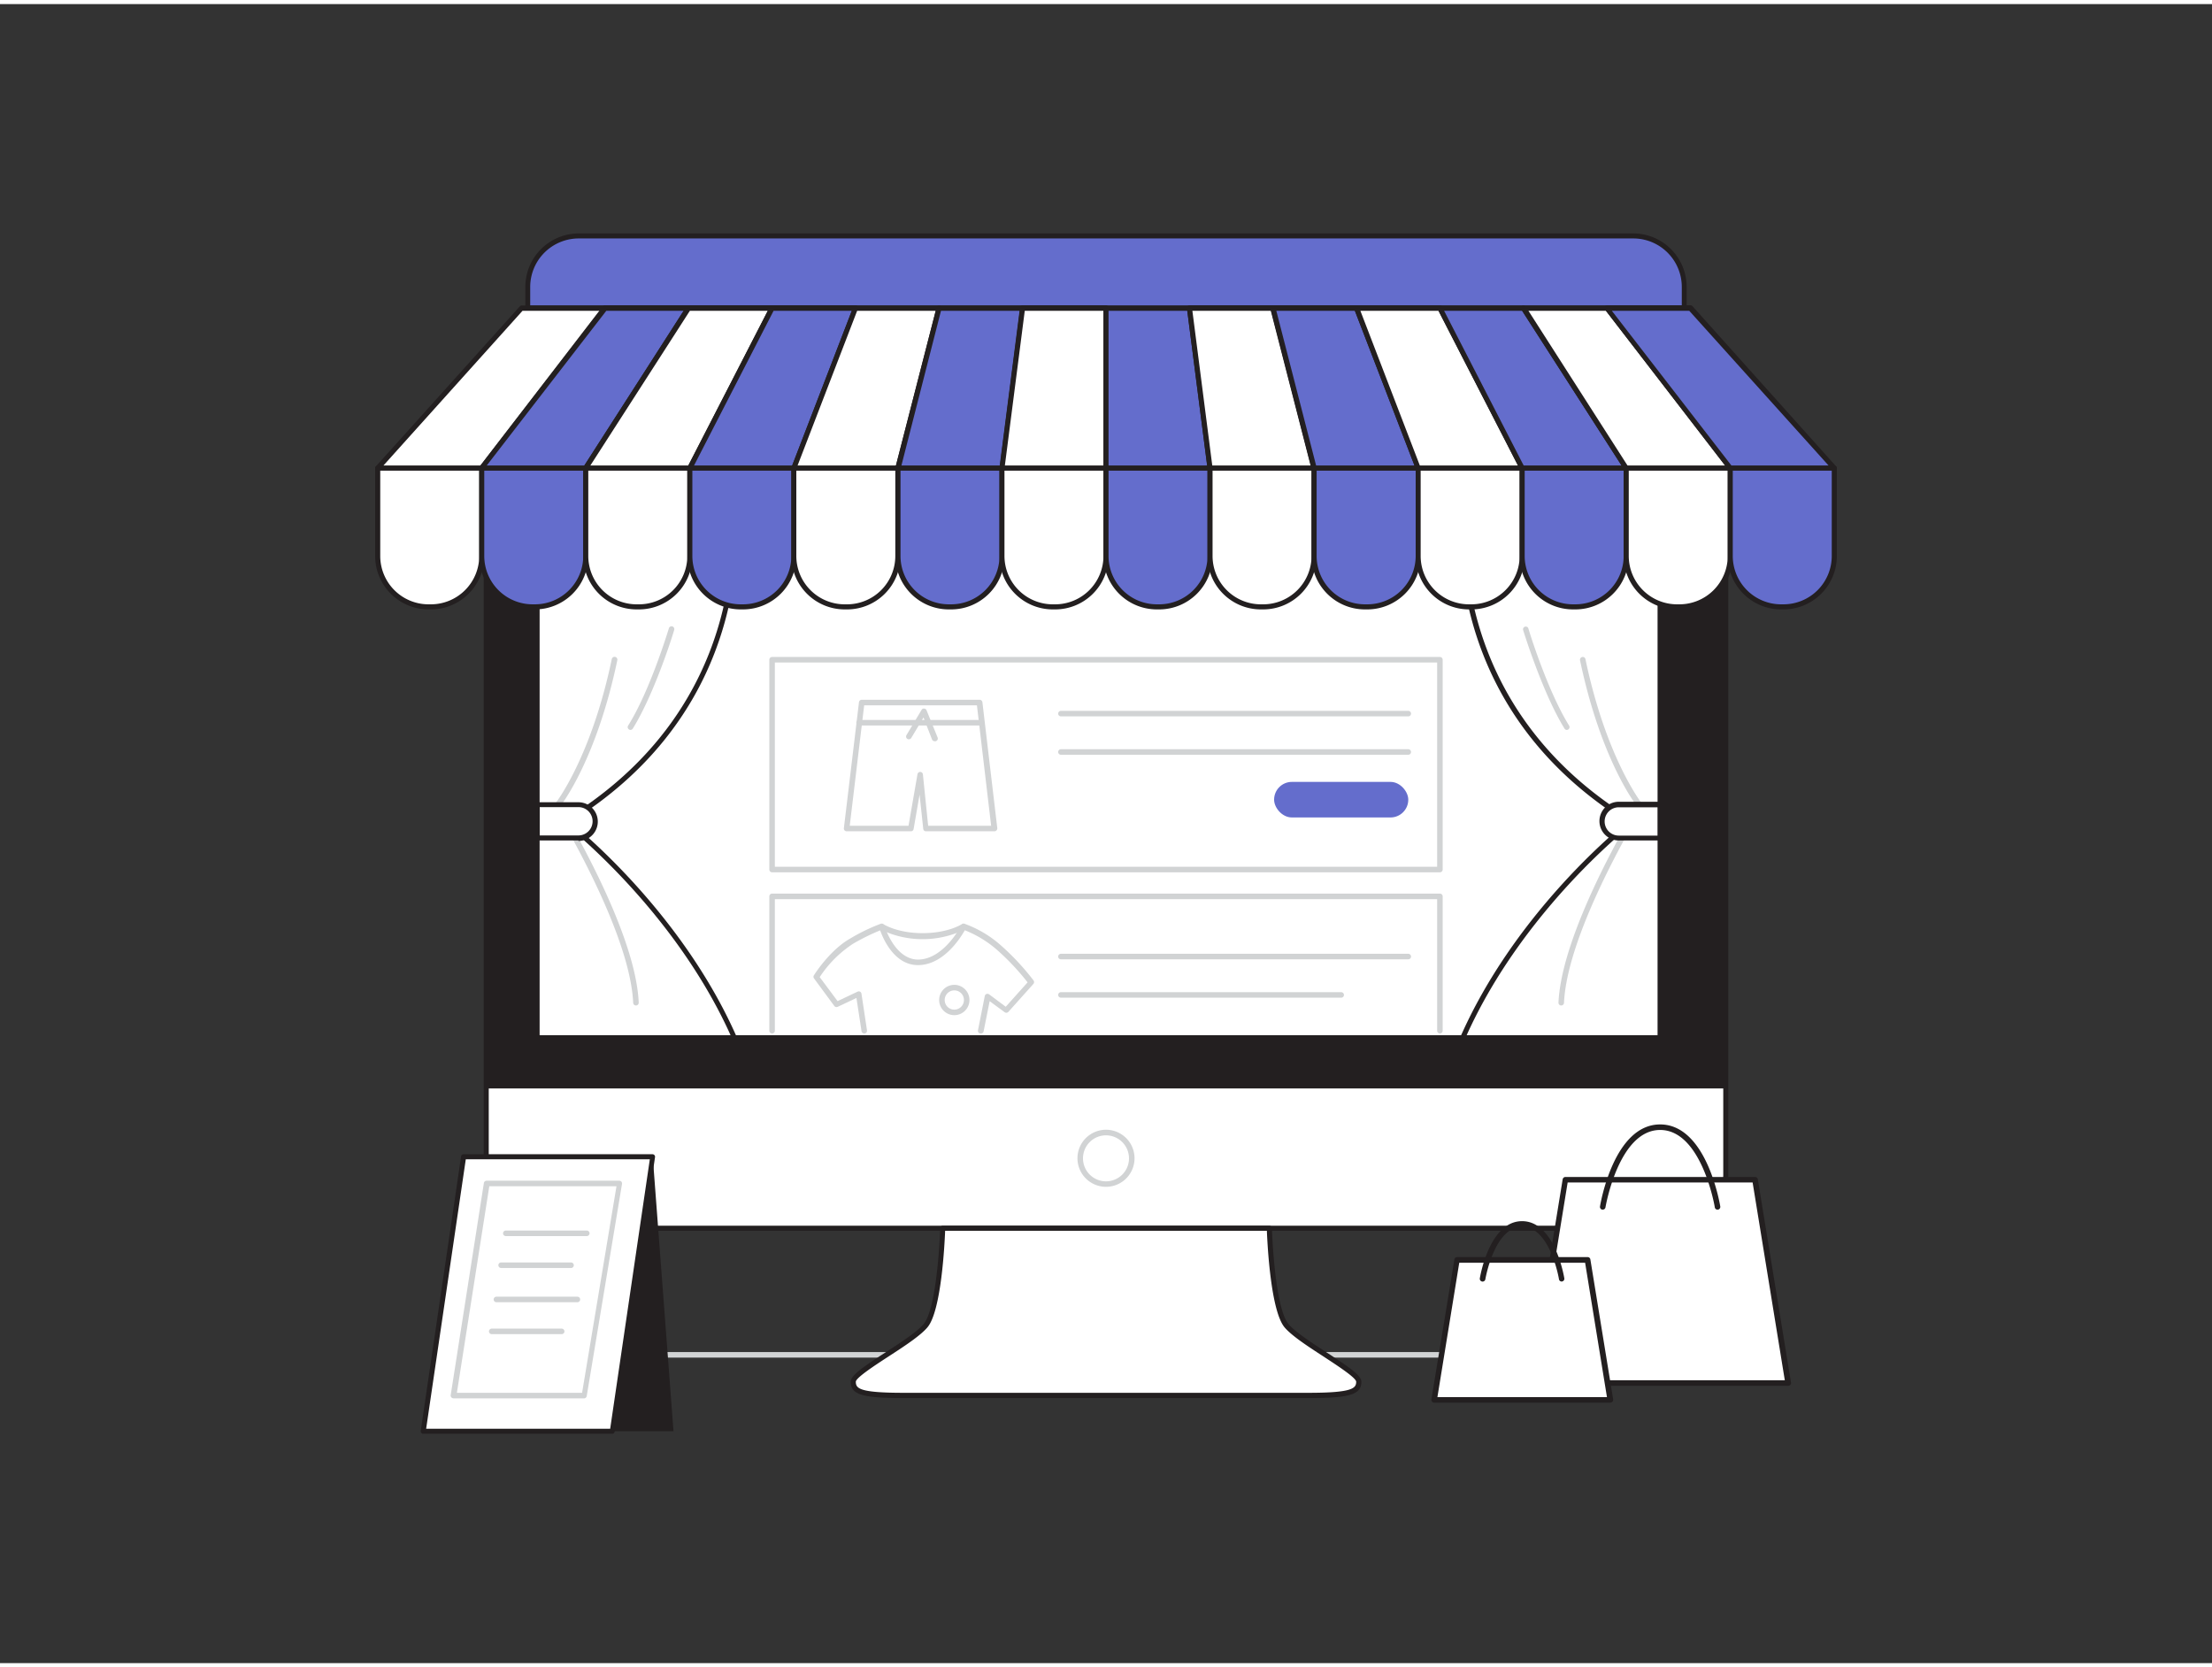 <svg xmlns="http://www.w3.org/2000/svg" viewBox="0 0 400 300" width="406" height="306" class="illustration styles_illustrationTablet__1DWOa"><rect x="0" y="0" width="400" height="300" fill="#333333" stroke="none"/><g id="_329_online_store_flatline" data-name="#329_online_store_flatline"><path d="M315.23,244.75H84.77a.51.51,0,0,1-.5-.5.5.5,0,0,1,.5-.5H315.23a.5.5,0,0,1,.5.5A.51.51,0,0,1,315.23,244.75Z" fill="#d1d3d4"></path><path d="M312.08,72.78V211.64a9.73,9.73,0,0,1-9.73,9.72H97.65a9.73,9.73,0,0,1-9.73-9.72V72.78a9.72,9.72,0,0,1,9.73-9.72h204.7A9.72,9.72,0,0,1,312.08,72.78Z" fill="#fff"></path><path d="M302.36,221.82H97.64a10.19,10.19,0,0,1-10.17-10.18V72.78A10.18,10.18,0,0,1,97.64,62.6H302.36a10.18,10.18,0,0,1,10.17,10.18V211.64A10.19,10.19,0,0,1,302.36,221.82ZM97.64,63.51a9.28,9.28,0,0,0-9.26,9.27V211.64a9.27,9.27,0,0,0,9.26,9.26H302.36a9.27,9.27,0,0,0,9.26-9.26V72.78a9.28,9.28,0,0,0-9.26-9.27Z" fill="#231f20"></path><path d="M312.08,72.78v123.3H87.92V72.78a9.72,9.72,0,0,1,9.73-9.72h204.7A9.72,9.72,0,0,1,312.08,72.78Z" fill="#231f20"></path><rect x="97.13" y="74.59" width="203.08" height="112.32" fill="#fff"></rect><path d="M300.21,187.37H97.13a.46.46,0,0,1-.46-.46V74.59a.46.46,0,0,1,.46-.46H300.21a.46.46,0,0,1,.45.46V186.91A.46.46,0,0,1,300.21,187.37Zm-202.63-.92H299.75V75H97.58Z" fill="#231f20"></path><path d="M200,213.87a5.16,5.16,0,1,1,5.16-5.15A5.16,5.16,0,0,1,200,213.87Zm0-9.31a4.16,4.16,0,1,0,4.16,4.16A4.17,4.17,0,0,0,200,204.56Z" fill="#d1d3d4"></path><path d="M232.63,239c-2.65-3.16-3.1-17.62-3.1-17.62H170.47s-.45,14.46-3.1,17.62-13.07,8.31-13.07,10.14,1.55,2.5,9.08,2.5h73.24c7.53,0,9.08-.67,9.08-2.5S235.29,242.14,232.63,239Z" fill="#fff"></path><path d="M236.62,252.07H163.38c-7.49,0-9.54-.63-9.54-2.95,0-1.16,2.27-2.69,6.29-5.31,2.79-1.81,5.68-3.69,6.89-5.12,2.52-3,3-17.2,3-17.34a.46.46,0,0,1,.46-.45h59.06a.46.46,0,0,1,.46.45c0,.14.47,14.33,3,17.34h0c1.21,1.43,4.1,3.31,6.89,5.12,4,2.62,6.29,4.15,6.29,5.31C246.16,251.44,244.11,252.07,236.62,252.07Zm-65.71-30.25c-.1,2.51-.7,14.49-3.19,17.45-1.29,1.54-4.24,3.46-7.09,5.31-2.34,1.52-5.87,3.82-5.87,4.54,0,1.2.61,2,8.62,2h73.24c8,0,8.62-.84,8.62-2,0-.72-3.53-3-5.87-4.54-2.85-1.85-5.8-3.77-7.09-5.31h0c-2.49-3-3.09-14.94-3.19-17.45Z" fill="#231f20"></path><path d="M132.82,91.39c-.08,1.75,4,35.44-30.46,56.47,0,0,20,15.39,30.46,39H97.13V88.47Z" fill="#fff"></path><path d="M132.82,187.37H97.13a.46.46,0,0,1-.46-.46V88.47a.45.45,0,0,1,.15-.34.47.47,0,0,1,.34-.12l35.69,2.92a.46.46,0,0,1,.42.48c0,.11,0,.33,0,.68.54,10.85-1.33,37.92-30.15,55.82,3.21,2.61,20.65,17.43,30.08,38.82a.44.44,0,0,1,0,.43A.47.47,0,0,1,132.82,187.37Zm-35.24-.92h34.53c-10.34-22.91-29.83-38.07-30-38.22a.46.46,0,0,1,0-.76c28.93-17.63,30.8-44.57,30.26-55.34,0-.12,0-.22,0-.32L97.58,89Z" fill="#231f20"></path><path d="M115,181.08a.5.5,0,0,1-.5-.48c-.45-9.73-7.9-24.26-12.3-32.06-.38-.66-.38-.66-.35-.84a.49.49,0,0,1,.56-.43.5.5,0,0,1,.39.31l.27.47c4.44,7.88,12,22.57,12.43,32.51a.5.5,0,0,1-.48.52Z" fill="#d1d3d4"></path><path d="M100.9,145.25a.51.51,0,0,1-.31-.11.5.5,0,0,1-.09-.7c.07-.08,6.41-8.23,10.13-26a.5.5,0,0,1,1,.21c-3.78,18-10.06,26.07-10.32,26.4A.52.52,0,0,1,100.9,145.25Z" fill="#d1d3d4"></path><path d="M97.13,144.75h7.47a3,3,0,0,1,3,3v0a3,3,0,0,1-3,3H97.13a0,0,0,0,1,0,0v-6A0,0,0,0,1,97.13,144.75Z" fill="#fff"></path><path d="M104.6,151.24H97.13a.45.45,0,0,1-.46-.45v-6a.46.46,0,0,1,.46-.46h7.47a3.48,3.48,0,0,1,0,7Zm-7-.91h7a2.56,2.56,0,0,0,0-5.12h-7Z" fill="#231f20"></path><path d="M114,131.25a.51.51,0,0,1-.42-.77c4-6.36,7.34-17.51,7.38-17.62a.5.5,0,0,1,.62-.33.51.51,0,0,1,.34.62c0,.11-3.46,11.38-7.49,17.86A.5.5,0,0,1,114,131.25Z" fill="#d1d3d4"></path><path d="M264.52,91.39c.07,1.75-4,35.44,30.45,56.47,0,0-20,15.39-30.45,39H300.2V88.47Z" fill="#fff"></path><path d="M300.21,187.37H264.52a.45.45,0,0,1-.42-.64c9.43-21.39,26.87-36.21,30.08-38.82-28.82-17.9-30.69-45-30.15-55.82,0-.35,0-.57,0-.68a.46.46,0,0,1,.42-.48L300.17,88a.46.46,0,0,1,.34.12.45.45,0,0,1,.15.34v98.44A.46.46,0,0,1,300.21,187.37Zm-35-.92h34.53V89L265,91.81c0,.1,0,.2,0,.32-.54,10.77,1.33,37.71,30.26,55.34a.46.46,0,0,1,0,.76C295.05,148.38,275.56,163.54,265.22,186.45Z" fill="#231f20"></path><path d="M282.3,181.08h0a.5.5,0,0,1-.48-.52c.46-9.95,8-24.64,12.44-32.52l.26-.46a.52.52,0,0,1,.4-.31.51.51,0,0,1,.56.43c0,.18,0,.18-.35.84-4.41,7.79-11.86,22.33-12.31,32.06A.5.5,0,0,1,282.3,181.08Z" fill="#d1d3d4"></path><path d="M296.43,145.25a.52.52,0,0,1-.39-.19c-.26-.33-6.54-8.38-10.32-26.4a.5.5,0,0,1,.39-.59.49.49,0,0,1,.59.38c3.72,17.76,10.06,25.91,10.13,26a.5.5,0,0,1-.08.7A.56.56,0,0,1,296.43,145.25Z" fill="#d1d3d4"></path><path d="M289.72,144.75h7.47a3,3,0,0,1,3,3v0a3,3,0,0,1-3,3h-7.47a0,0,0,0,1,0,0v-6A0,0,0,0,1,289.72,144.75Z" transform="translate(589.92 295.53) rotate(180)" fill="#fff"></path><path d="M300.21,151.24h-7.48a3.48,3.48,0,0,1,0-7h7.48a.46.46,0,0,1,.45.46v6A.45.45,0,0,1,300.21,151.24Zm-7.48-6a2.56,2.56,0,0,0,0,5.12h7v-5.12Z" fill="#231f20"></path><path d="M283.33,131.25a.47.47,0,0,1-.42-.24c-4-6.48-7.46-17.75-7.49-17.86a.5.5,0,0,1,.95-.29c0,.11,3.42,11.26,7.38,17.62a.51.51,0,0,1-.42.77Z" fill="#d1d3d4"></path><path d="M104.64,41.93H295.36a9.21,9.21,0,0,1,9.21,9.21V55a0,0,0,0,1,0,0H95.42a0,0,0,0,1,0,0V51.14A9.21,9.21,0,0,1,104.64,41.93Z" fill="#646DCC"></path><path d="M304.58,55.42H95.42A.46.46,0,0,1,95,55V51.14a9.68,9.68,0,0,1,9.67-9.67H295.36A9.68,9.68,0,0,1,305,51.14V55A.46.46,0,0,1,304.58,55.42ZM95.88,54.5H304.12V51.14a8.77,8.77,0,0,0-8.76-8.76H104.64a8.77,8.77,0,0,0-8.76,8.76Z" fill="#231f20"></path><polygon points="94.33 54.96 68.3 83.92 87.11 83.92 109.42 54.96 94.33 54.96" fill="#fff"></polygon><path d="M87.11,84.37H68.3a.46.46,0,0,1-.42-.27.47.47,0,0,1,.08-.49L94,54.66a.44.44,0,0,1,.34-.16h15.09a.45.45,0,0,1,.41.26.44.44,0,0,1,0,.48l-22.3,29A.47.47,0,0,1,87.11,84.37Zm-17.79-.91H86.89l21.6-28h-14Z" fill="#231f20"></path><polygon points="109.42 54.96 87.11 83.92 105.93 83.92 124.52 54.96 109.42 54.96" fill="#646DCC"></polygon><path d="M105.93,84.37H87.11a.47.47,0,0,1-.41-.25.49.49,0,0,1,0-.48l22.31-29a.47.47,0,0,1,.36-.18h15.1a.46.46,0,0,1,.38.71L106.31,84.16A.45.45,0,0,1,105.93,84.37ZM88,83.46h17.64l18-28h-14Z" fill="#231f20"></path><polygon points="124.52 54.96 105.93 83.92 124.74 83.92 139.62 54.96 124.52 54.96" fill="#fff"></polygon><path d="M124.74,84.37H105.93a.46.46,0,0,1-.4-.23.46.46,0,0,1,0-.47l18.59-29a.47.47,0,0,1,.39-.21h15.1a.46.46,0,0,1,.38.22.45.45,0,0,1,0,.45l-14.87,29A.46.46,0,0,1,124.74,84.37Zm-18-.91h17.7l14.41-28h-14.1Z" fill="#231f20"></path><polygon points="139.62 54.96 124.74 83.92 143.56 83.92 154.71 54.96 139.62 54.96" fill="#646DCC"></polygon><path d="M143.56,84.37H124.74a.47.47,0,0,1-.39-.21.45.45,0,0,1,0-.45l14.87-29a.46.46,0,0,1,.41-.25h15.09a.46.46,0,0,1,.43.62L144,84.08A.43.43,0,0,1,143.56,84.37Zm-18.07-.91h17.75l10.8-28H139.89Z" fill="#231f20"></path><polygon points="154.71 54.96 143.56 83.92 162.37 83.92 169.81 54.96 154.71 54.96" fill="#fff"></polygon><path d="M162.37,84.37H143.56a.45.45,0,0,1-.43-.62L154.28,54.8a.46.46,0,0,1,.43-.3h15.1a.47.47,0,0,1,.36.18.46.46,0,0,1,.08.39l-7.44,29A.45.45,0,0,1,162.37,84.37Zm-18.15-.91H162l7.2-28H155Z" fill="#231f20"></path><polygon points="169.81 54.96 162.37 83.92 181.19 83.92 184.9 54.96 169.81 54.96" fill="#646DCC"></polygon><path d="M181.19,84.37H162.37a.46.46,0,0,1-.36-.17.45.45,0,0,1-.08-.4l7.44-28.95a.46.46,0,0,1,.44-.35H184.9a.48.48,0,0,1,.35.16.52.52,0,0,1,.11.36l-3.72,29A.45.45,0,0,1,181.19,84.37ZM163,83.46h17.82l3.6-28H170.16Z" fill="#231f20"></path><polygon points="184.9 54.96 181.19 83.92 200 83.92 200 54.96 184.9 54.96" fill="#fff"></polygon><path d="M200,84.37H181.19a.45.45,0,0,1-.35-.15.52.52,0,0,1-.11-.36l3.72-29a.45.45,0,0,1,.45-.4H200a.47.47,0,0,1,.46.46v29A.46.46,0,0,1,200,84.37Zm-18.29-.91h17.83v-28H185.31Z" fill="#231f20"></path><polygon points="200 54.96 200 83.92 218.81 83.92 215.1 54.96 200 54.96" fill="#646DCC"></polygon><path d="M218.81,84.37H200a.46.46,0,0,1-.46-.45V55a.47.47,0,0,1,.46-.46h15.1a.45.45,0,0,1,.45.4l3.72,29a.52.52,0,0,1-.11.36A.45.45,0,0,1,218.81,84.37Zm-18.35-.91h17.83l-3.6-28H200.46Z" fill="#231f20"></path><polygon points="215.1 54.96 218.81 83.92 237.63 83.92 230.19 54.96 215.1 54.96" fill="#fff"></polygon><path d="M237.63,84.37H218.81a.45.45,0,0,1-.45-.39l-3.72-29a.52.52,0,0,1,.11-.36.48.48,0,0,1,.35-.16h15.09a.46.46,0,0,1,.44.35l7.44,28.95a.45.45,0,0,1-.08.4A.46.46,0,0,1,237.63,84.37Zm-18.41-.91H237l-7.2-28H215.62Z" fill="#231f20"></path><polygon points="230.19 54.96 237.63 83.92 256.44 83.92 245.29 54.96 230.19 54.96" fill="#646DCC"></polygon><path d="M256.44,84.37H237.63a.45.45,0,0,1-.44-.34l-7.44-29a.46.46,0,0,1,.08-.39.47.47,0,0,1,.36-.18h15.1a.46.46,0,0,1,.43.3l11.15,29a.45.45,0,0,1-.43.62ZM238,83.46h17.8l-10.8-28h-14.2Z" fill="#231f20"></path><polygon points="245.29 54.96 256.44 83.92 275.26 83.92 260.38 54.96 245.29 54.96" fill="#fff"></polygon><path d="M275.26,84.37H256.44a.43.43,0,0,1-.42-.29l-11.16-29a.46.46,0,0,1,.43-.62h15.09a.46.46,0,0,1,.41.25l14.87,29a.45.45,0,0,1,0,.45A.47.47,0,0,1,275.26,84.37Zm-18.5-.91h17.75l-14.4-28H246Z" fill="#231f20"></path><polygon points="260.38 54.96 275.26 83.92 294.07 83.92 275.48 54.96 260.38 54.96" fill="#646DCC"></polygon><path d="M294.07,84.37H275.26a.46.46,0,0,1-.41-.24L260,55.17a.45.45,0,0,1,0-.45.46.46,0,0,1,.38-.22h15.1a.47.47,0,0,1,.39.21l18.59,29a.46.46,0,0,1,0,.47A.46.46,0,0,1,294.07,84.37Zm-18.53-.91h17.7l-18-28h-14.1Z" fill="#231f20"></path><polygon points="275.48 54.96 294.07 83.92 312.89 83.92 290.58 54.96 275.48 54.96" fill="#fff"></polygon><path d="M312.89,84.37H294.07a.45.45,0,0,1-.38-.21L275.1,55.21a.46.46,0,0,1,.38-.71h15.1a.47.47,0,0,1,.36.18l22.31,29a.49.49,0,0,1,.05.48A.47.47,0,0,1,312.89,84.37Zm-18.57-.91H312l-21.61-28h-14Z" fill="#231f20"></path><polygon points="290.58 54.96 312.89 83.92 331.7 83.92 305.67 54.96 290.58 54.96" fill="#646DCC"></polygon><path d="M331.7,84.37H312.89a.47.47,0,0,1-.37-.17l-22.31-29a.46.46,0,0,1,0-.48.44.44,0,0,1,.41-.26h15.09a.44.44,0,0,1,.34.16l26,29a.47.47,0,0,1,.08.49A.46.46,0,0,1,331.7,84.37Zm-18.59-.91h17.57l-25.21-28h-14Z" fill="#231f20"></path><path d="M68.3,83.92H87.11a0,0,0,0,1,0,0V99.81A9.19,9.19,0,0,1,77.92,109h-.43a9.19,9.19,0,0,1-9.19-9.19V83.92a0,0,0,0,1,0,0Z" fill="#fff"></path><path d="M77.92,109.46h-.43a9.66,9.66,0,0,1-9.65-9.65V83.92a.47.47,0,0,1,.46-.46H87.11a.46.46,0,0,1,.46.46V99.81A9.66,9.66,0,0,1,77.92,109.46ZM68.76,84.37V99.81a8.74,8.74,0,0,0,8.73,8.73h.43a8.75,8.75,0,0,0,8.74-8.73V84.37Z" fill="#231f20"></path><path d="M87.11,83.92h18.81a0,0,0,0,1,0,0V99.81A9.19,9.19,0,0,1,96.73,109h-.43a9.19,9.19,0,0,1-9.19-9.19V83.92a0,0,0,0,1,0,0Z" fill="#646DCC"></path><path d="M96.73,109.46h-.42a9.66,9.66,0,0,1-9.65-9.65V83.92a.46.46,0,0,1,.45-.46h18.82a.46.46,0,0,1,.45.46V99.81A9.66,9.66,0,0,1,96.73,109.46ZM87.57,84.37V99.81a8.75,8.75,0,0,0,8.74,8.73h.42a8.75,8.75,0,0,0,8.74-8.73V84.37Z" fill="#231f20"></path><path d="M105.93,83.92h18.81a0,0,0,0,1,0,0V99.81a9.19,9.19,0,0,1-9.19,9.19h-.43a9.19,9.19,0,0,1-9.19-9.19V83.92a0,0,0,0,1,0,0Z" fill="#fff"></path><path d="M115.55,109.46h-.43a9.66,9.66,0,0,1-9.65-9.65V83.92a.47.47,0,0,1,.46-.46h18.81a.47.47,0,0,1,.46.46V99.81A9.66,9.66,0,0,1,115.55,109.46Zm-9.17-25.09V99.81a8.75,8.75,0,0,0,8.74,8.73h.43a8.75,8.75,0,0,0,8.74-8.73V84.37Z" fill="#231f20"></path><path d="M124.74,83.92h18.81a0,0,0,0,1,0,0V99.81a9.19,9.19,0,0,1-9.19,9.19h-.43a9.19,9.19,0,0,1-9.19-9.19V83.92a0,0,0,0,1,0,0Z" fill="#646DCC"></path><path d="M134.36,109.46h-.42a9.66,9.66,0,0,1-9.65-9.65V83.92a.46.46,0,0,1,.45-.46h18.82a.46.46,0,0,1,.45.46V99.81A9.66,9.66,0,0,1,134.36,109.46ZM125.2,84.37V99.81a8.75,8.75,0,0,0,8.74,8.73h.42a8.75,8.75,0,0,0,8.74-8.73V84.37Z" fill="#231f20"></path><path d="M143.56,83.92h18.81a0,0,0,0,1,0,0V99.81a9.19,9.19,0,0,1-9.19,9.19h-.43a9.19,9.19,0,0,1-9.19-9.19V83.92A0,0,0,0,1,143.56,83.92Z" fill="#fff"></path><path d="M153.18,109.46h-.43a9.66,9.66,0,0,1-9.65-9.65V83.92a.46.46,0,0,1,.46-.46h18.81a.47.47,0,0,1,.46.46V99.81A9.66,9.66,0,0,1,153.18,109.46ZM144,84.37V99.81a8.75,8.75,0,0,0,8.74,8.73h.43a8.74,8.74,0,0,0,8.73-8.73V84.37Z" fill="#231f20"></path><path d="M162.37,83.92h18.81a0,0,0,0,1,0,0V99.81A9.19,9.19,0,0,1,172,109h-.43a9.19,9.19,0,0,1-9.19-9.19V83.92A0,0,0,0,1,162.37,83.92Z" fill="#646DCC"></path><path d="M172,109.46h-.42a9.66,9.66,0,0,1-9.66-9.65V83.92a.47.47,0,0,1,.46-.46h18.82a.46.46,0,0,1,.45.46V99.81A9.66,9.66,0,0,1,172,109.46Zm-9.16-25.09V99.81a8.75,8.75,0,0,0,8.74,8.73H172a8.75,8.75,0,0,0,8.74-8.73V84.37Z" fill="#231f20"></path><path d="M181.19,83.92H200a0,0,0,0,1,0,0V99.81a9.19,9.19,0,0,1-9.19,9.19h-.43a9.19,9.19,0,0,1-9.19-9.19V83.92A0,0,0,0,1,181.19,83.92Z" fill="#fff"></path><path d="M190.81,109.46h-.43a9.66,9.66,0,0,1-9.65-9.65V83.92a.46.46,0,0,1,.46-.46H200a.47.47,0,0,1,.46.46V99.81A9.66,9.66,0,0,1,190.81,109.46Zm-9.17-25.09V99.81a8.75,8.75,0,0,0,8.74,8.73h.43a8.74,8.74,0,0,0,8.73-8.73V84.37Z" fill="#231f20"></path><path d="M200,83.92h18.81a0,0,0,0,1,0,0V99.81a9.19,9.19,0,0,1-9.19,9.19h-.43A9.19,9.19,0,0,1,200,99.81V83.92a0,0,0,0,1,0,0Z" fill="#646DCC"></path><path d="M209.62,109.46h-.43a9.66,9.66,0,0,1-9.65-9.65V83.92a.47.47,0,0,1,.46-.46h18.81a.46.46,0,0,1,.46.46V99.81A9.66,9.66,0,0,1,209.62,109.46Zm-9.16-25.09V99.81a8.74,8.74,0,0,0,8.73,8.73h.43a8.75,8.75,0,0,0,8.74-8.73V84.37Z" fill="#231f20"></path><path d="M218.81,83.92h18.81a0,0,0,0,1,0,0V99.81a9.19,9.19,0,0,1-9.19,9.19H228a9.19,9.19,0,0,1-9.19-9.19V83.92A0,0,0,0,1,218.81,83.92Z" fill="#fff"></path><path d="M228.43,109.46H228a9.66,9.66,0,0,1-9.65-9.65V83.92a.46.46,0,0,1,.45-.46h18.82a.47.47,0,0,1,.46.46V99.81A9.66,9.66,0,0,1,228.43,109.46Zm-9.16-25.09V99.81a8.75,8.75,0,0,0,8.74,8.73h.42a8.75,8.75,0,0,0,8.74-8.73V84.37Z" fill="#231f20"></path><path d="M237.63,83.92h18.81a0,0,0,0,1,0,0V99.81a9.19,9.19,0,0,1-9.19,9.19h-.43a9.19,9.19,0,0,1-9.19-9.19V83.92A0,0,0,0,1,237.63,83.92Z" fill="#646DCC"></path><path d="M247.25,109.46h-.43a9.66,9.66,0,0,1-9.65-9.65V83.92a.47.47,0,0,1,.46-.46h18.81a.46.46,0,0,1,.46.46V99.81A9.66,9.66,0,0,1,247.25,109.46Zm-9.16-25.09V99.81a8.74,8.74,0,0,0,8.73,8.73h.43A8.75,8.75,0,0,0,256,99.81V84.37Z" fill="#231f20"></path><path d="M256.44,83.92h18.81a0,0,0,0,1,0,0V99.81a9.19,9.19,0,0,1-9.19,9.19h-.43a9.19,9.19,0,0,1-9.19-9.19V83.92a0,0,0,0,1,0,0Z" fill="#fff"></path><path d="M266.06,109.46h-.42A9.66,9.66,0,0,1,256,99.81V83.92a.46.46,0,0,1,.45-.46h18.82a.46.46,0,0,1,.45.46V99.81A9.66,9.66,0,0,1,266.06,109.46ZM256.9,84.37V99.81a8.75,8.75,0,0,0,8.74,8.73h.42a8.75,8.75,0,0,0,8.74-8.73V84.37Z" fill="#231f20"></path><path d="M275.26,83.92h18.81a0,0,0,0,1,0,0V99.81a9.19,9.19,0,0,1-9.19,9.19h-.43a9.19,9.19,0,0,1-9.19-9.19V83.92A0,0,0,0,1,275.26,83.92Z" fill="#646DCC"></path><path d="M284.88,109.46h-.43a9.66,9.66,0,0,1-9.65-9.65V83.92a.47.47,0,0,1,.46-.46h18.81a.47.47,0,0,1,.46.46V99.81A9.66,9.66,0,0,1,284.88,109.46Zm-9.17-25.09V99.81a8.75,8.75,0,0,0,8.74,8.73h.43a8.74,8.74,0,0,0,8.73-8.73V84.37Z" fill="#231f20"></path><path d="M294.07,83.92h18.81a0,0,0,0,1,0,0V99.81a9.19,9.19,0,0,1-9.19,9.19h-.43a9.19,9.19,0,0,1-9.19-9.19V83.92a0,0,0,0,1,0,0Z" fill="#fff"></path><path d="M303.69,109.46h-.42a9.66,9.66,0,0,1-9.66-9.65V83.92a.47.47,0,0,1,.46-.46h18.82a.46.46,0,0,1,.45.46V99.81A9.66,9.66,0,0,1,303.69,109.46Zm-9.16-25.09V99.81a8.75,8.75,0,0,0,8.74,8.73h.42a8.75,8.75,0,0,0,8.74-8.73V84.37Z" fill="#231f20"></path><path d="M312.89,83.92H331.7a0,0,0,0,1,0,0V99.81a9.19,9.19,0,0,1-9.19,9.19h-.43a9.19,9.19,0,0,1-9.19-9.19V83.92a0,0,0,0,1,0,0Z" fill="#646DCC"></path><path d="M322.51,109.46h-.43a9.66,9.66,0,0,1-9.65-9.65V83.92a.46.46,0,0,1,.46-.46H331.7a.47.47,0,0,1,.46.46V99.81A9.66,9.66,0,0,1,322.51,109.46Zm-9.17-25.09V99.81a8.75,8.75,0,0,0,8.74,8.73h.43a8.74,8.74,0,0,0,8.73-8.73V84.37Z" fill="#231f20"></path><path d="M260.38,157H139.62a.5.5,0,0,1-.5-.5V118.56a.5.5,0,0,1,.5-.5H260.38a.5.5,0,0,1,.5.5V156.5A.5.5,0,0,1,260.38,157Zm-120.26-1H259.88V119.06H140.12Z" fill="#d1d3d4"></path><path d="M260.38,186.14a.5.5,0,0,1-.5-.5V161.85H140.12v23.79a.5.5,0,0,1-.5.5.5.5,0,0,1-.5-.5V161.35a.5.5,0,0,1,.5-.5H260.38a.5.5,0,0,1,.5.5v24.29A.5.5,0,0,1,260.38,186.14Z" fill="#d1d3d4"></path><polygon points="323.33 249.35 277.08 249.35 283.06 212.59 317.35 212.59 323.33 249.35" fill="#fff"></polygon><path d="M323.33,249.85H277.08a.52.52,0,0,1-.39-.17.54.54,0,0,1-.11-.41l6-36.76a.51.51,0,0,1,.5-.42h34.29a.51.51,0,0,1,.5.42l6,36.76a.5.5,0,0,1-.12.41A.49.49,0,0,1,323.33,249.85Zm-45.67-1h45.09l-5.82-35.76H283.48Z" fill="#231f20"></path><path d="M289.82,218h-.08a.51.51,0,0,1-.41-.58c.1-.6,2.53-14.83,10.88-14.83s10.77,14.23,10.87,14.83a.51.51,0,0,1-.41.58.51.51,0,0,1-.58-.41c0-.14-2.39-14-9.88-14s-9.87,13.86-9.89,14A.51.51,0,0,1,289.82,218Z" fill="#231f20"></path><polygon points="291.18 252.4 259.34 252.4 263.45 227.09 287.06 227.09 291.18 252.4" fill="#fff"></polygon><path d="M291.18,252.9H259.34a.52.52,0,0,1-.5-.58L263,227a.49.49,0,0,1,.49-.42h23.61a.49.49,0,0,1,.49.42l4.12,25.3a.5.5,0,0,1-.49.58Zm-31.25-1h30.66l-3.95-24.3H263.88Z" fill="#231f20"></path><path d="M282.4,231a.5.5,0,0,1-.49-.42c0-.1-1.62-9.5-6.65-9.5s-6.64,9.4-6.66,9.5a.5.5,0,0,1-1-.16c.07-.42,1.76-10.34,7.64-10.34s7.57,9.92,7.64,10.34a.5.5,0,0,1-.42.57Z" fill="#231f20"></path><path d="M254.66,128.8H191.85a.5.5,0,0,1-.5-.5.51.51,0,0,1,.5-.5h62.81a.51.51,0,0,1,.5.5A.5.5,0,0,1,254.66,128.8Z" fill="#d1d3d4"></path><path d="M254.66,135.74H191.85a.5.5,0,0,1-.5-.5.51.51,0,0,1,.5-.5h62.81a.51.51,0,0,1,.5.5A.5.5,0,0,1,254.66,135.74Z" fill="#d1d3d4"></path><path d="M177.34,186.14h-.1a.49.49,0,0,1-.39-.58l1.23-6.19a.49.49,0,0,1,.31-.37.52.52,0,0,1,.48.07l3,2.24,3.95-4.41a43.87,43.87,0,0,0-5.59-5.93,20.06,20.06,0,0,0-5.93-3.56,17.4,17.4,0,0,1-14.92,0,38.72,38.72,0,0,0-5.09,2.49,20.75,20.75,0,0,0-6.06,6.05l3.23,4.34,3.62-1.71a.49.49,0,0,1,.44,0,.5.5,0,0,1,.26.37l1,6.62a.5.5,0,0,1-.41.57.52.52,0,0,1-.58-.42l-.92-6-3.38,1.6a.51.51,0,0,1-.62-.15l-3.68-5a.48.48,0,0,1,0-.56c.12-.19,2.89-4.59,6.61-6.67a33.43,33.43,0,0,1,5.48-2.64.49.49,0,0,1,.44.06s2.47,1.64,7.11,1.64,7.1-1.62,7.12-1.64a.51.51,0,0,1,.43-.07,20.21,20.21,0,0,1,6.5,3.82,44.82,44.82,0,0,1,6,6.42.51.51,0,0,1,0,.64l-4.53,5.06a.52.52,0,0,1-.68.07l-2.71-2-1.08,5.4A.49.49,0,0,1,177.34,186.14Z" fill="#d1d3d4"></path><path d="M166,173.78h0c-5,0-6.93-6.51-7-6.79a.51.51,0,0,1,.35-.62.51.51,0,0,1,.62.34c0,.06,1.79,6,6,6.07,4.7,0,7.8-6.09,7.83-6.15a.5.5,0,0,1,.67-.23.51.51,0,0,1,.22.67C174.54,167.35,171.27,173.78,166,173.78Z" fill="#d1d3d4"></path><rect x="230.4" y="140.65" width="24.26" height="6.43" rx="3.21" fill="#646DCC"></rect><path d="M254.66,172.73H191.85a.5.5,0,0,1-.5-.5.51.51,0,0,1,.5-.5h62.81a.51.51,0,0,1,.5.5A.5.5,0,0,1,254.66,172.73Z" fill="#d1d3d4"></path><path d="M242.53,179.67H191.85a.5.5,0,0,1-.5-.5.51.51,0,0,1,.5-.5h50.68a.51.51,0,0,1,.5.5A.5.5,0,0,1,242.53,179.67Z" fill="#d1d3d4"></path><path d="M179.84,149.58h-12.4a.49.49,0,0,1-.49-.45l-.66-6.18-1.08,6.22a.49.49,0,0,1-.49.41H153.1a.52.52,0,0,1-.38-.17.49.49,0,0,1-.12-.39l2.73-22.78a.5.5,0,0,1,.5-.44h21.32a.51.51,0,0,1,.5.44L180.34,149a.49.49,0,0,1-.12.39A.52.52,0,0,1,179.84,149.58Zm-12-1h11.39l-2.57-21.78H156.27l-2.61,21.78h10.63l1.62-9.32a.51.51,0,0,1,.5-.42h0a.5.5,0,0,1,.48.45Z" fill="#d1d3d4"></path><path d="M177.35,130.45h-22a.5.5,0,0,1-.5-.5.5.5,0,0,1,.5-.5h22a.5.5,0,0,1,.5.5A.51.51,0,0,1,177.35,130.45Z" fill="#d1d3d4"></path><path d="M169,133.29a.51.51,0,0,1-.46-.31L167,129l-2.22,3.71a.52.52,0,0,1-.69.17.5.5,0,0,1-.17-.69l2.73-4.56a.46.46,0,0,1,.47-.24.5.5,0,0,1,.43.31l2,4.92a.5.5,0,0,1-.28.65A.41.41,0,0,1,169,133.29Z" fill="#d1d3d4"></path><path d="M172.57,182.83a2.74,2.74,0,1,1,2.74-2.74A2.74,2.74,0,0,1,172.57,182.83Zm0-4.48a1.74,1.74,0,1,0,1.74,1.74A1.74,1.74,0,0,0,172.57,178.35Z" fill="#d1d3d4"></path><polygon points="87.58 258.07 121.79 258.07 118.04 208.44 83.83 208.44 87.58 258.07" fill="#231f20"></polygon><polygon points="76.53 258.07 110.74 258.07 118.04 208.44 83.83 208.44 76.53 258.07" fill="#fff"></polygon><path d="M110.74,258.53H76.53a.44.44,0,0,1-.34-.16.44.44,0,0,1-.11-.36l7.3-49.64a.44.44,0,0,1,.45-.39H118a.46.46,0,0,1,.34.16.44.44,0,0,1,.11.36l-7.3,49.64A.45.45,0,0,1,110.74,258.53Zm-33.68-.91h33.28l7.17-48.73H84.23Z" fill="#231f20"></path><path d="M105.69,252.12H82a.52.52,0,0,1-.5-.58l6-38.35a.49.49,0,0,1,.49-.42h24a.52.52,0,0,1,.38.17.54.54,0,0,1,.11.41l-6.38,38.35A.5.5,0,0,1,105.69,252.12Zm-23.07-1h22.64l6.22-37.35h-23Z" fill="#d1d3d4"></path><path d="M106.11,222.78H91.47a.5.5,0,0,1-.5-.5.5.5,0,0,1,.5-.5h14.64a.5.5,0,0,1,.5.5A.51.51,0,0,1,106.11,222.78Z" fill="#d1d3d4"></path><path d="M103.26,228.55H90.62a.51.51,0,0,1-.5-.5.5.5,0,0,1,.5-.5h12.64a.5.5,0,0,1,.5.5A.5.5,0,0,1,103.26,228.55Z" fill="#d1d3d4"></path><path d="M104.41,234.74H89.77a.5.5,0,0,1-.5-.5.5.5,0,0,1,.5-.5h14.64a.5.5,0,0,1,.5.5A.5.5,0,0,1,104.41,234.74Z" fill="#d1d3d4"></path><path d="M101.57,240.51H88.92a.5.5,0,0,1-.5-.5.51.51,0,0,1,.5-.5h12.65a.51.51,0,0,1,.5.5A.5.5,0,0,1,101.57,240.51Z" fill="#d1d3d4"></path></g></svg>